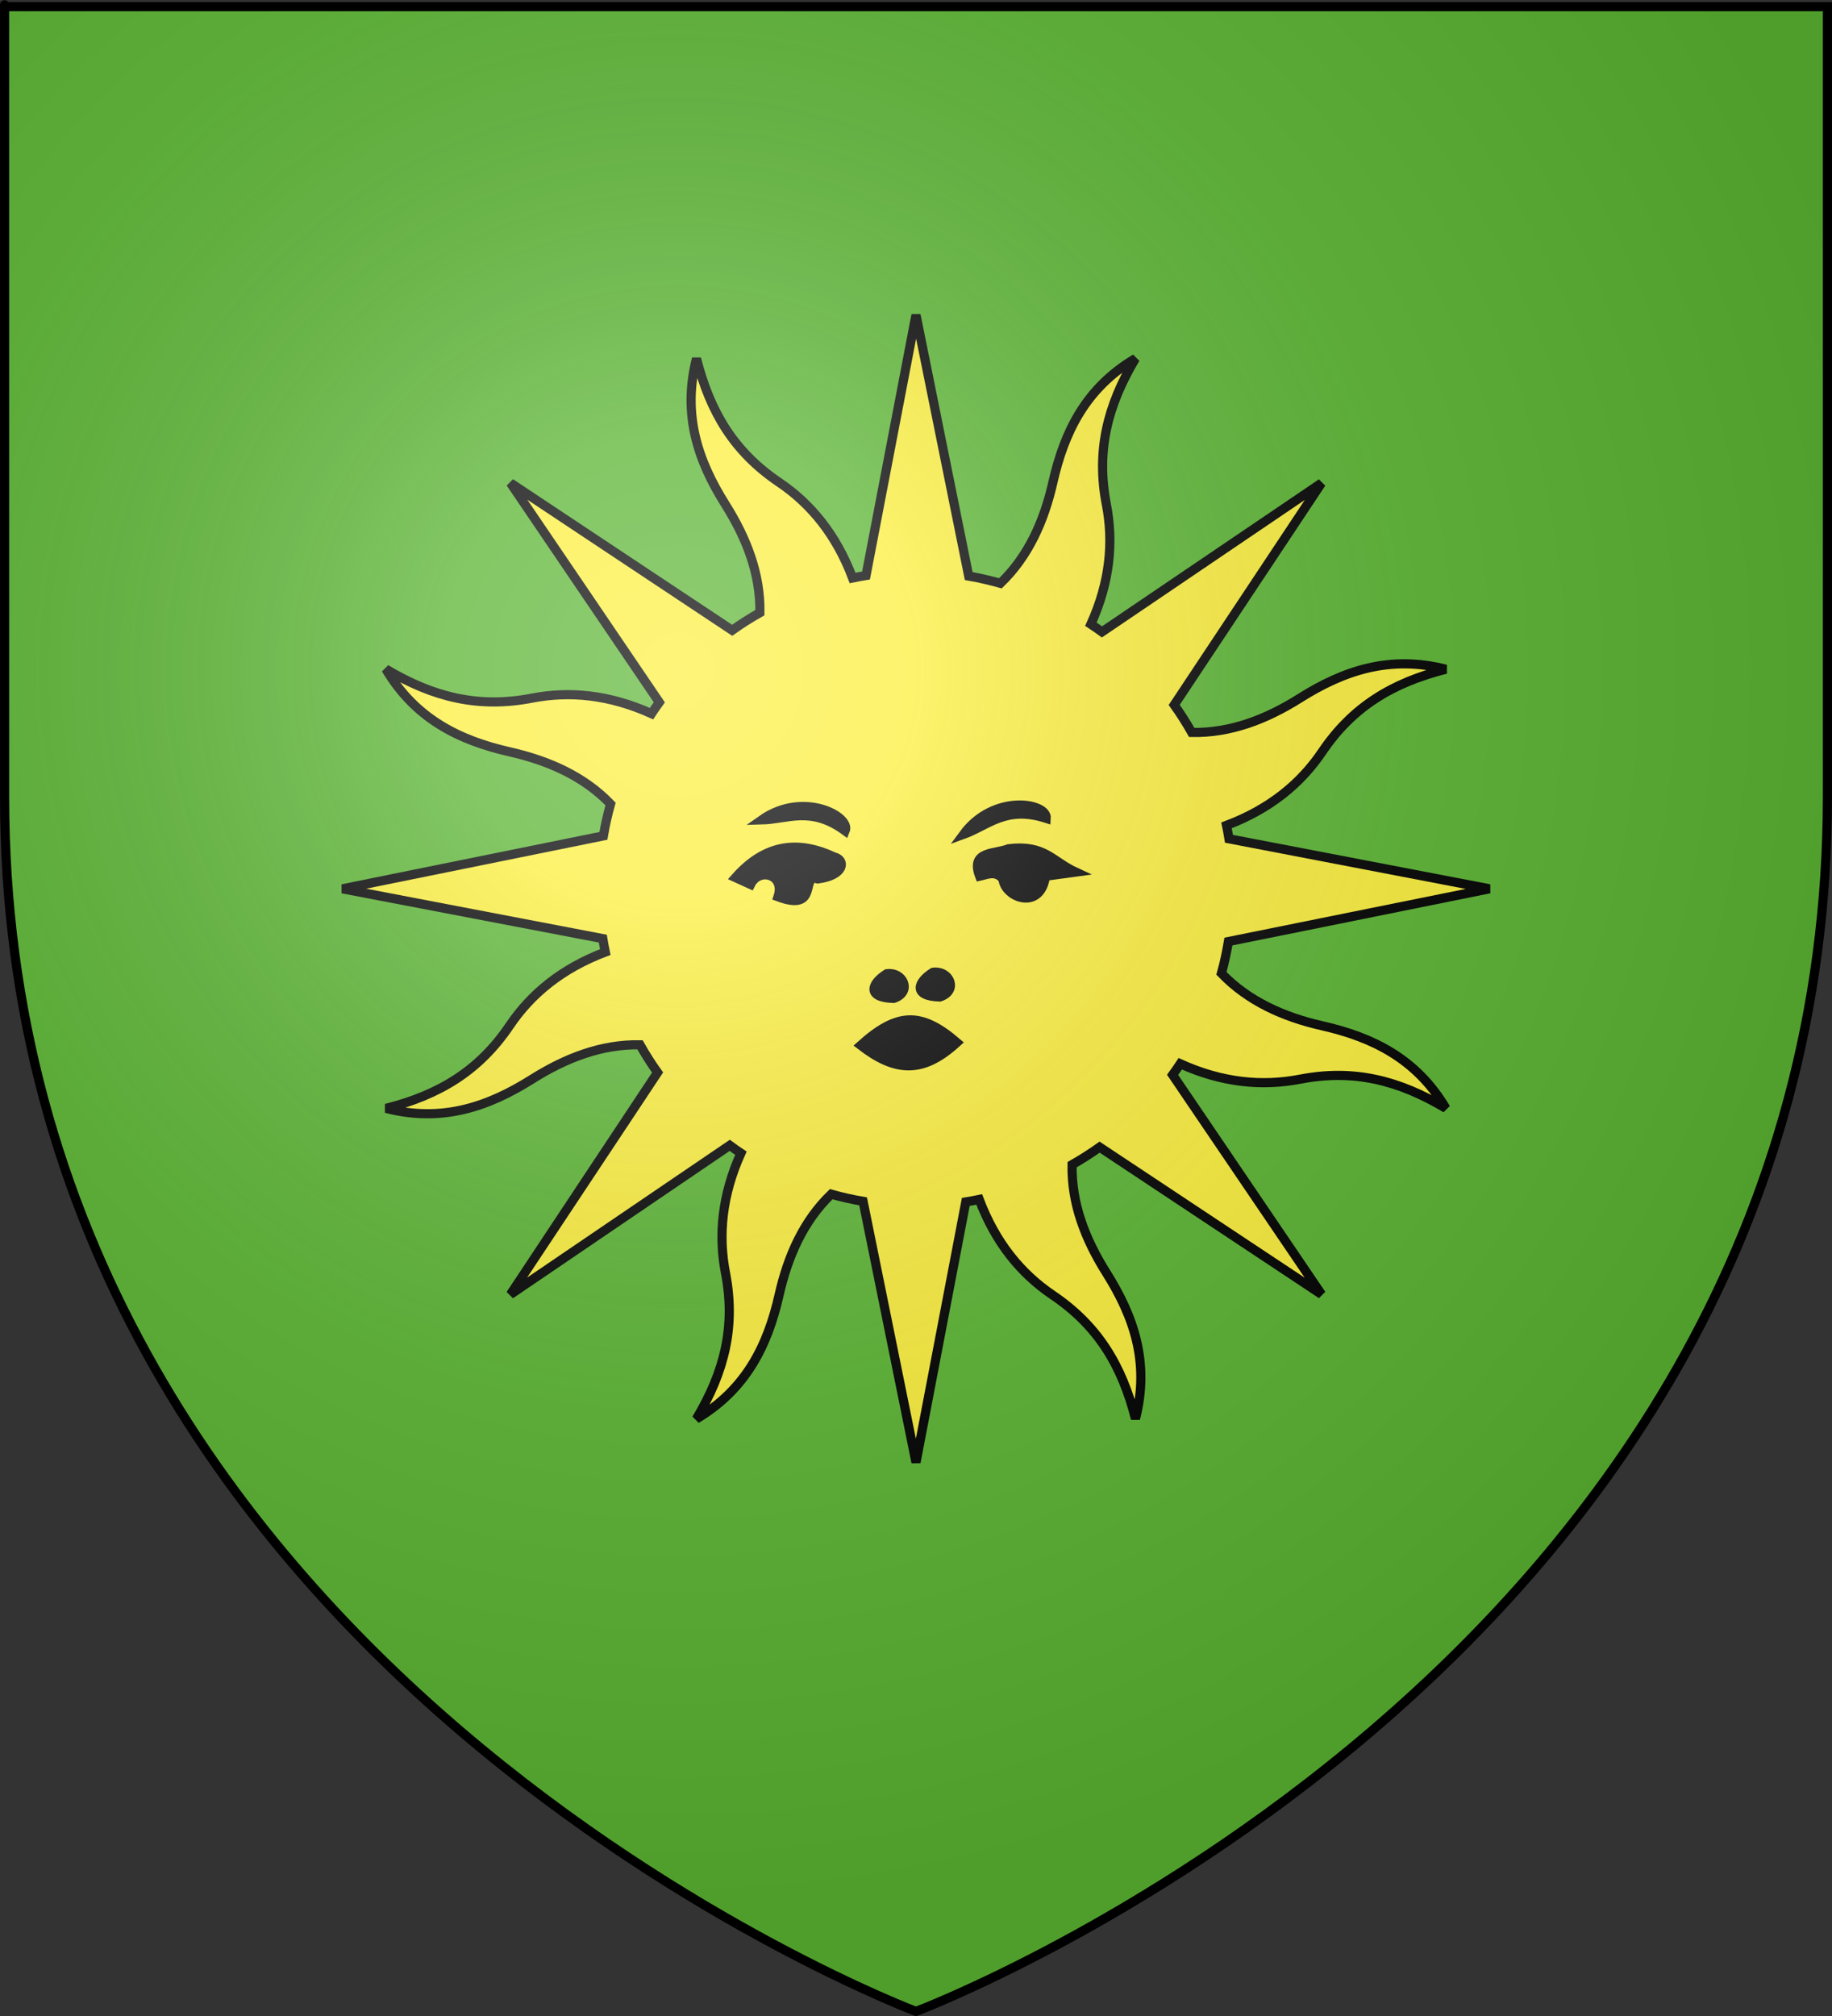 <?xml version="1.0" encoding="UTF-8" standalone="no"?>
<svg
   xmlns:dc="http://purl.org/dc/elements/1.1/"
   xmlns:cc="http://web.resource.org/cc/"
   xmlns:rdf="http://www.w3.org/1999/02/22-rdf-syntax-ns#"
   xmlns:svg="http://www.w3.org/2000/svg"
   xmlns="http://www.w3.org/2000/svg"
   xmlns:xlink="http://www.w3.org/1999/xlink"
   xmlns:sodipodi="http://sodipodi.sourceforge.net/DTD/sodipodi-0.dtd"
   xmlns:inkscape="http://www.inkscape.org/namespaces/inkscape"
   height="660"
   width="600"
   version="1.0"
   id="svg2"
   sodipodi:version="0.32"
   inkscape:version="0.45.1"
   sodipodi:docname="Blason ville fr Le Soulié (Hérault).svg"
   sodipodi:docbase="C:\Users\Jany\Documents\aaaOuiqui\Blasons\Blasons Hérault"
   inkscape:export-filename="/Users/olivier/Desktop/Blason Rouge/Blason_Vide_3D.png"
   inkscape:export-xdpi="144"
   inkscape:export-ydpi="144"
   inkscape:output_extension="org.inkscape.output.svg.inkscape">
  <rect width="100%" height="100%" fill="#333333" stroke="none"/>
  <sodipodi:namedview
     inkscape:window-height="814"
     inkscape:window-width="1152"
     inkscape:pageshadow="2"
     inkscape:pageopacity="0.0"
     guidetolerance="10.0"
     gridtolerance="10.0"
     objecttolerance="10.0"
     borderopacity="1.0"
     bordercolor="#666666"
     pagecolor="#ffffff"
     id="base"
     showgrid="false"
     height="660px"
     inkscape:zoom="0.63"
     inkscape:cx="563.10267"
     inkscape:cy="328.19453"
     inkscape:window-x="-8"
     inkscape:window-y="-8"
     inkscape:current-layer="layer3"
     showguides="true"
     inkscape:guide-bbox="true" />
  <desc
     id="desc4"></desc>
  <defs
     id="defs6">
    <linearGradient
       id="linearGradient2893">
      <stop
         style="stop-color:white;stop-opacity:0.314;"
         offset="0"
         id="stop2895" />
      <stop
         id="stop2897"
         offset="0.19"
         style="stop-color:white;stop-opacity:0.251;" />
      <stop
         style="stop-color:#6b6b6b;stop-opacity:0.125;"
         offset="0.6"
         id="stop2901" />
      <stop
         style="stop-color:black;stop-opacity:0.125;"
         offset="1"
         id="stop2899" />
    </linearGradient>
    <radialGradient
       inkscape:collect="always"
       xlink:href="#linearGradient2893"
       id="radialGradient3163"
       gradientUnits="userSpaceOnUse"
       gradientTransform="matrix(1.353,0,0,1.349,-54.369,-85.747)"
       cx="221.445"
       cy="226.331"
       fx="221.445"
       fy="226.331"
       r="300" />
  </defs>
  <g
     inkscape:groupmode="layer"
     id="layer3"
     inkscape:label="Fond écu"
     style="display:inline"
     transform="translate(-23.26,1.2525328e-6)">
    <path
       id="path2855"
       style="fill:#5ab532;fill-opacity:1;fill-rule:evenodd;stroke:none;stroke-width:1px;stroke-linecap:butt;stroke-linejoin:miter;stroke-opacity:1"
       d="M 323.26,658.5 C 323.26,658.5 621.76,546.18 621.76,260.728 C 621.76,-24.723 621.76,2.176 621.76,2.176 L 24.76,2.176 L 24.76,260.728 C 24.76,546.18 323.26,658.5 323.26,658.5 z "
       sodipodi:nodetypes="cccccc" />
    <g
       id="g85845"
       transform="matrix(1.195,0,0,1.195,-63.057,-48.218)"
       style="stroke:#000000;stroke-opacity:1;stroke-width:2.51;stroke-miterlimit:4;stroke-dasharray:none">
      <path
         id="path2140"
         d="M 263.122,138.587 C 259.189,153.971 263.525,166.636 271.043,178.569 C 276.856,187.796 280.676,197.63 280.494,208.196 C 277.85,209.687 275.328,211.294 272.894,213.024 L 212.135,172.667 L 252.925,232.756 C 252.193,233.767 251.479,234.819 250.791,235.86 C 239.222,230.648 228.361,229.615 218.012,231.616 C 203.382,234.446 190.961,231.382 177.991,223.652 C 186.088,237.312 198.167,243.198 211.922,246.32 C 222.579,248.739 232.211,252.983 239.563,260.612 C 238.763,263.486 238.102,266.394 237.6,269.345 L 166.083,283.848 L 237.439,297.493 C 237.635,298.721 237.871,299.945 238.122,301.171 C 226.252,305.662 217.813,312.593 211.91,321.329 C 203.566,333.675 192.675,340.294 178.038,343.999 C 193.422,347.933 206.065,343.546 217.998,336.028 C 227.226,330.214 237.059,326.394 247.625,326.576 C 249.116,329.22 250.723,331.742 252.453,334.176 L 212.118,394.986 L 272.236,354.123 C 273.24,354.85 274.257,355.597 275.289,356.279 C 270.077,367.849 269.065,378.76 271.067,389.11 C 273.897,403.74 270.812,416.109 263.082,429.079 C 276.741,420.983 282.627,408.903 285.749,395.149 C 288.168,384.492 292.413,374.859 300.041,367.508 C 302.922,368.31 305.817,368.967 308.775,369.47 L 323.277,440.987 L 336.923,369.632 C 338.15,369.435 339.374,369.199 340.6,368.948 C 345.088,380.822 352.024,389.258 360.758,395.161 C 373.104,403.504 379.723,414.395 383.429,429.032 C 387.362,413.648 382.975,401.005 375.457,389.072 C 369.632,379.827 365.855,370.023 366.056,359.424 C 368.684,357.94 371.186,356.336 373.606,354.617 L 434.415,394.952 L 393.604,334.813 C 394.321,333.821 395.035,332.8 395.708,331.781 C 407.281,337.008 418.184,338.006 428.539,336.003 C 443.169,333.173 455.538,336.258 468.508,343.989 C 460.412,330.329 448.353,324.494 434.599,321.372 C 423.954,318.956 414.332,314.63 406.988,307.008 C 407.786,304.138 408.398,301.242 408.9,298.296 L 480.438,283.844 L 409.061,270.147 C 408.865,268.92 408.628,267.696 408.378,266.47 C 420.258,261.983 428.685,255.049 434.59,246.312 C 442.934,233.966 453.846,227.398 468.483,223.693 C 453.099,219.759 440.435,224.095 428.501,231.613 C 419.256,237.438 409.452,241.215 398.853,241.014 C 397.37,238.387 395.766,235.884 394.046,233.464 L 434.403,172.706 L 374.242,213.466 C 373.25,212.749 372.23,212.035 371.21,211.362 C 376.43,199.796 377.456,188.932 375.454,178.583 C 372.624,163.953 375.688,151.532 383.418,138.562 C 369.758,146.658 363.923,158.717 360.802,172.471 C 358.38,183.14 354.061,192.804 346.407,200.155 C 343.546,199.36 340.662,198.67 337.725,198.171 L 323.274,126.632 L 309.577,198.009 C 308.349,198.205 307.125,198.442 305.9,198.692 C 301.409,186.82 294.479,178.385 285.742,172.48 C 273.396,164.136 266.827,153.225 263.122,138.587 z "
         style="color:#000000;fill:#fcef3c;fill-opacity:1;fill-rule:nonzero;stroke:#000000;stroke-width:2.51;stroke-linecap:butt;stroke-linejoin:miter;marker:none;marker-start:none;marker-mid:none;marker-end:none;stroke-miterlimit:4;stroke-dasharray:none;stroke-dashoffset:0;stroke-opacity:1;visibility:visible;display:inline;overflow:visible" />
      <path
         sodipodi:nodetypes="ccc"
         id="path6604"
         d="M 308.112,326.721 C 317.62,334.061 325.04,334.614 334.491,325.958 C 324.717,317.572 318.303,317.568 308.112,326.721 z "
         style="fill:#000000;fill-opacity:1;fill-rule:evenodd;stroke:#000000;stroke-width:2.51;stroke-linecap:butt;stroke-linejoin:miter;stroke-miterlimit:4;stroke-dasharray:none;stroke-opacity:1" />
      <path
         sodipodi:nodetypes="cccccc"
         id="path6606"
         d="M 285.457,286.034 C 287.496,279.878 280.278,277.916 277.938,282.65 L 273.802,280.77 C 282.27,271.204 291.402,270.69 300.871,275.131 C 304.036,275.863 303.901,280.159 296.359,281.146 C 291.453,279.56 297.002,290.37 285.457,286.034 z "
         style="fill:#000000;fill-opacity:1;fill-rule:evenodd;stroke:#000000;stroke-width:2.51;stroke-linecap:butt;stroke-linejoin:miter;stroke-miterlimit:4;stroke-dasharray:none;stroke-opacity:1" />
      <path
         sodipodi:nodetypes="ccc"
         id="path6608"
         d="M 280.945,264.98 C 288.156,264.799 294.442,261.071 303.878,267.988 C 305.556,264.009 292.354,256.927 280.945,264.98 z "
         style="fill:#000000;fill-opacity:1;fill-rule:evenodd;stroke:#000000;stroke-width:2.51;stroke-linecap:butt;stroke-linejoin:miter;stroke-miterlimit:4;stroke-dasharray:none;stroke-opacity:1" />
      <path
         sodipodi:nodetypes="ccc"
         id="path6610"
         d="M 336.274,268.953 C 343.057,266.499 347.839,260.973 358.98,264.548 C 359.311,260.242 344.547,257.703 336.274,268.953 z "
         style="fill:#000000;fill-opacity:1;fill-rule:evenodd;stroke:#000000;stroke-width:2.51;stroke-linecap:butt;stroke-linejoin:miter;stroke-miterlimit:4;stroke-dasharray:none;stroke-opacity:1" />
      <path
         sodipodi:nodetypes="cccccc"
         id="path6612"
         d="M 347.113,281.146 C 344.982,278.758 342.852,279.933 340.721,280.394 C 338.038,273.333 344.863,274.42 348.616,272.875 C 358.516,271.666 360.522,276.255 367.038,279.267 L 358.767,280.394 C 357.401,290.09 347.535,286.24 347.113,281.146 z "
         style="fill:#000000;fill-opacity:1;fill-rule:evenodd;stroke:#000000;stroke-width:2.51;stroke-linecap:butt;stroke-linejoin:miter;stroke-miterlimit:4;stroke-dasharray:none;stroke-opacity:1" />
      <path
         id="path6614"
         d="M 327.939,306.711 C 332.587,306.122 334.959,311.81 329.819,313.478 C 322.292,313.289 323.621,309.403 327.939,306.711 z "
         style="fill:#000000;fill-opacity:1;fill-rule:evenodd;stroke:#000000;stroke-width:2.51;stroke-linecap:butt;stroke-linejoin:miter;stroke-miterlimit:4;stroke-dasharray:none;stroke-opacity:1" />
      <path
         sodipodi:nodetypes="ccc"
         id="path6616"
         d="M 315.272,307.108 C 319.92,306.519 322.292,312.207 317.152,313.875 C 309.625,313.686 310.954,309.801 315.272,307.108 z "
         style="fill:#000000;fill-opacity:1;fill-rule:evenodd;stroke:#000000;stroke-width:2.51;stroke-linecap:butt;stroke-linejoin:miter;stroke-miterlimit:4;stroke-dasharray:none;stroke-opacity:1" />
    </g>
  </g>
  <g
     inkscape:groupmode="layer"
     id="layer4"
     inkscape:label="Meubles"
     style="display:inline"
     transform="translate(-23.26,1.2525328e-6)" />
  <g
     inkscape:groupmode="layer"
     id="layer2"
     inkscape:label="Reflet final"
     transform="translate(-23.26,1.2525328e-6)"
     sodipodi:insensitive="true">
    <path
       sodipodi:nodetypes="cccccc"
       d="M 323.26,658.5 C 323.26,658.5 621.76,546.18 621.76,260.728 C 621.76,-24.723 621.76,2.176 621.76,2.176 L 24.76,2.176 L 24.76,260.728 C 24.76,546.18 323.26,658.5 323.26,658.5 z "
       style="opacity:1;fill:url(#radialGradient3163);fill-opacity:1;fill-rule:evenodd;stroke:none;stroke-width:1px;stroke-linecap:butt;stroke-linejoin:miter;stroke-opacity:1"
       id="path2875"
       inkscape:export-xdpi="144"
       inkscape:export-ydpi="144" />
  </g>
  <g
     inkscape:groupmode="layer"
     id="layer1"
     inkscape:label="Contour final"
     transform="translate(-23.26,1.2525328e-6)"
     sodipodi:insensitive="true">
    <path
       sodipodi:nodetypes="cccccc"
       d="M 323.26,658.5 C 323.26,658.5 24.76,546.18 24.76,260.728 C 24.76,-24.723 24.76,2.176 24.76,2.176 L 621.76,2.176 L 621.76,260.728 C 621.76,546.18 323.26,658.5 323.26,658.5 z "
       style="opacity:1;fill:none;fill-opacity:1;fill-rule:evenodd;stroke:#000000;stroke-width:3;stroke-linecap:butt;stroke-linejoin:miter;stroke-miterlimit:4;stroke-dasharray:none;stroke-opacity:1"
       id="path1411"
       inkscape:export-xdpi="144"
       inkscape:export-ydpi="144" />
  </g>
</svg>
